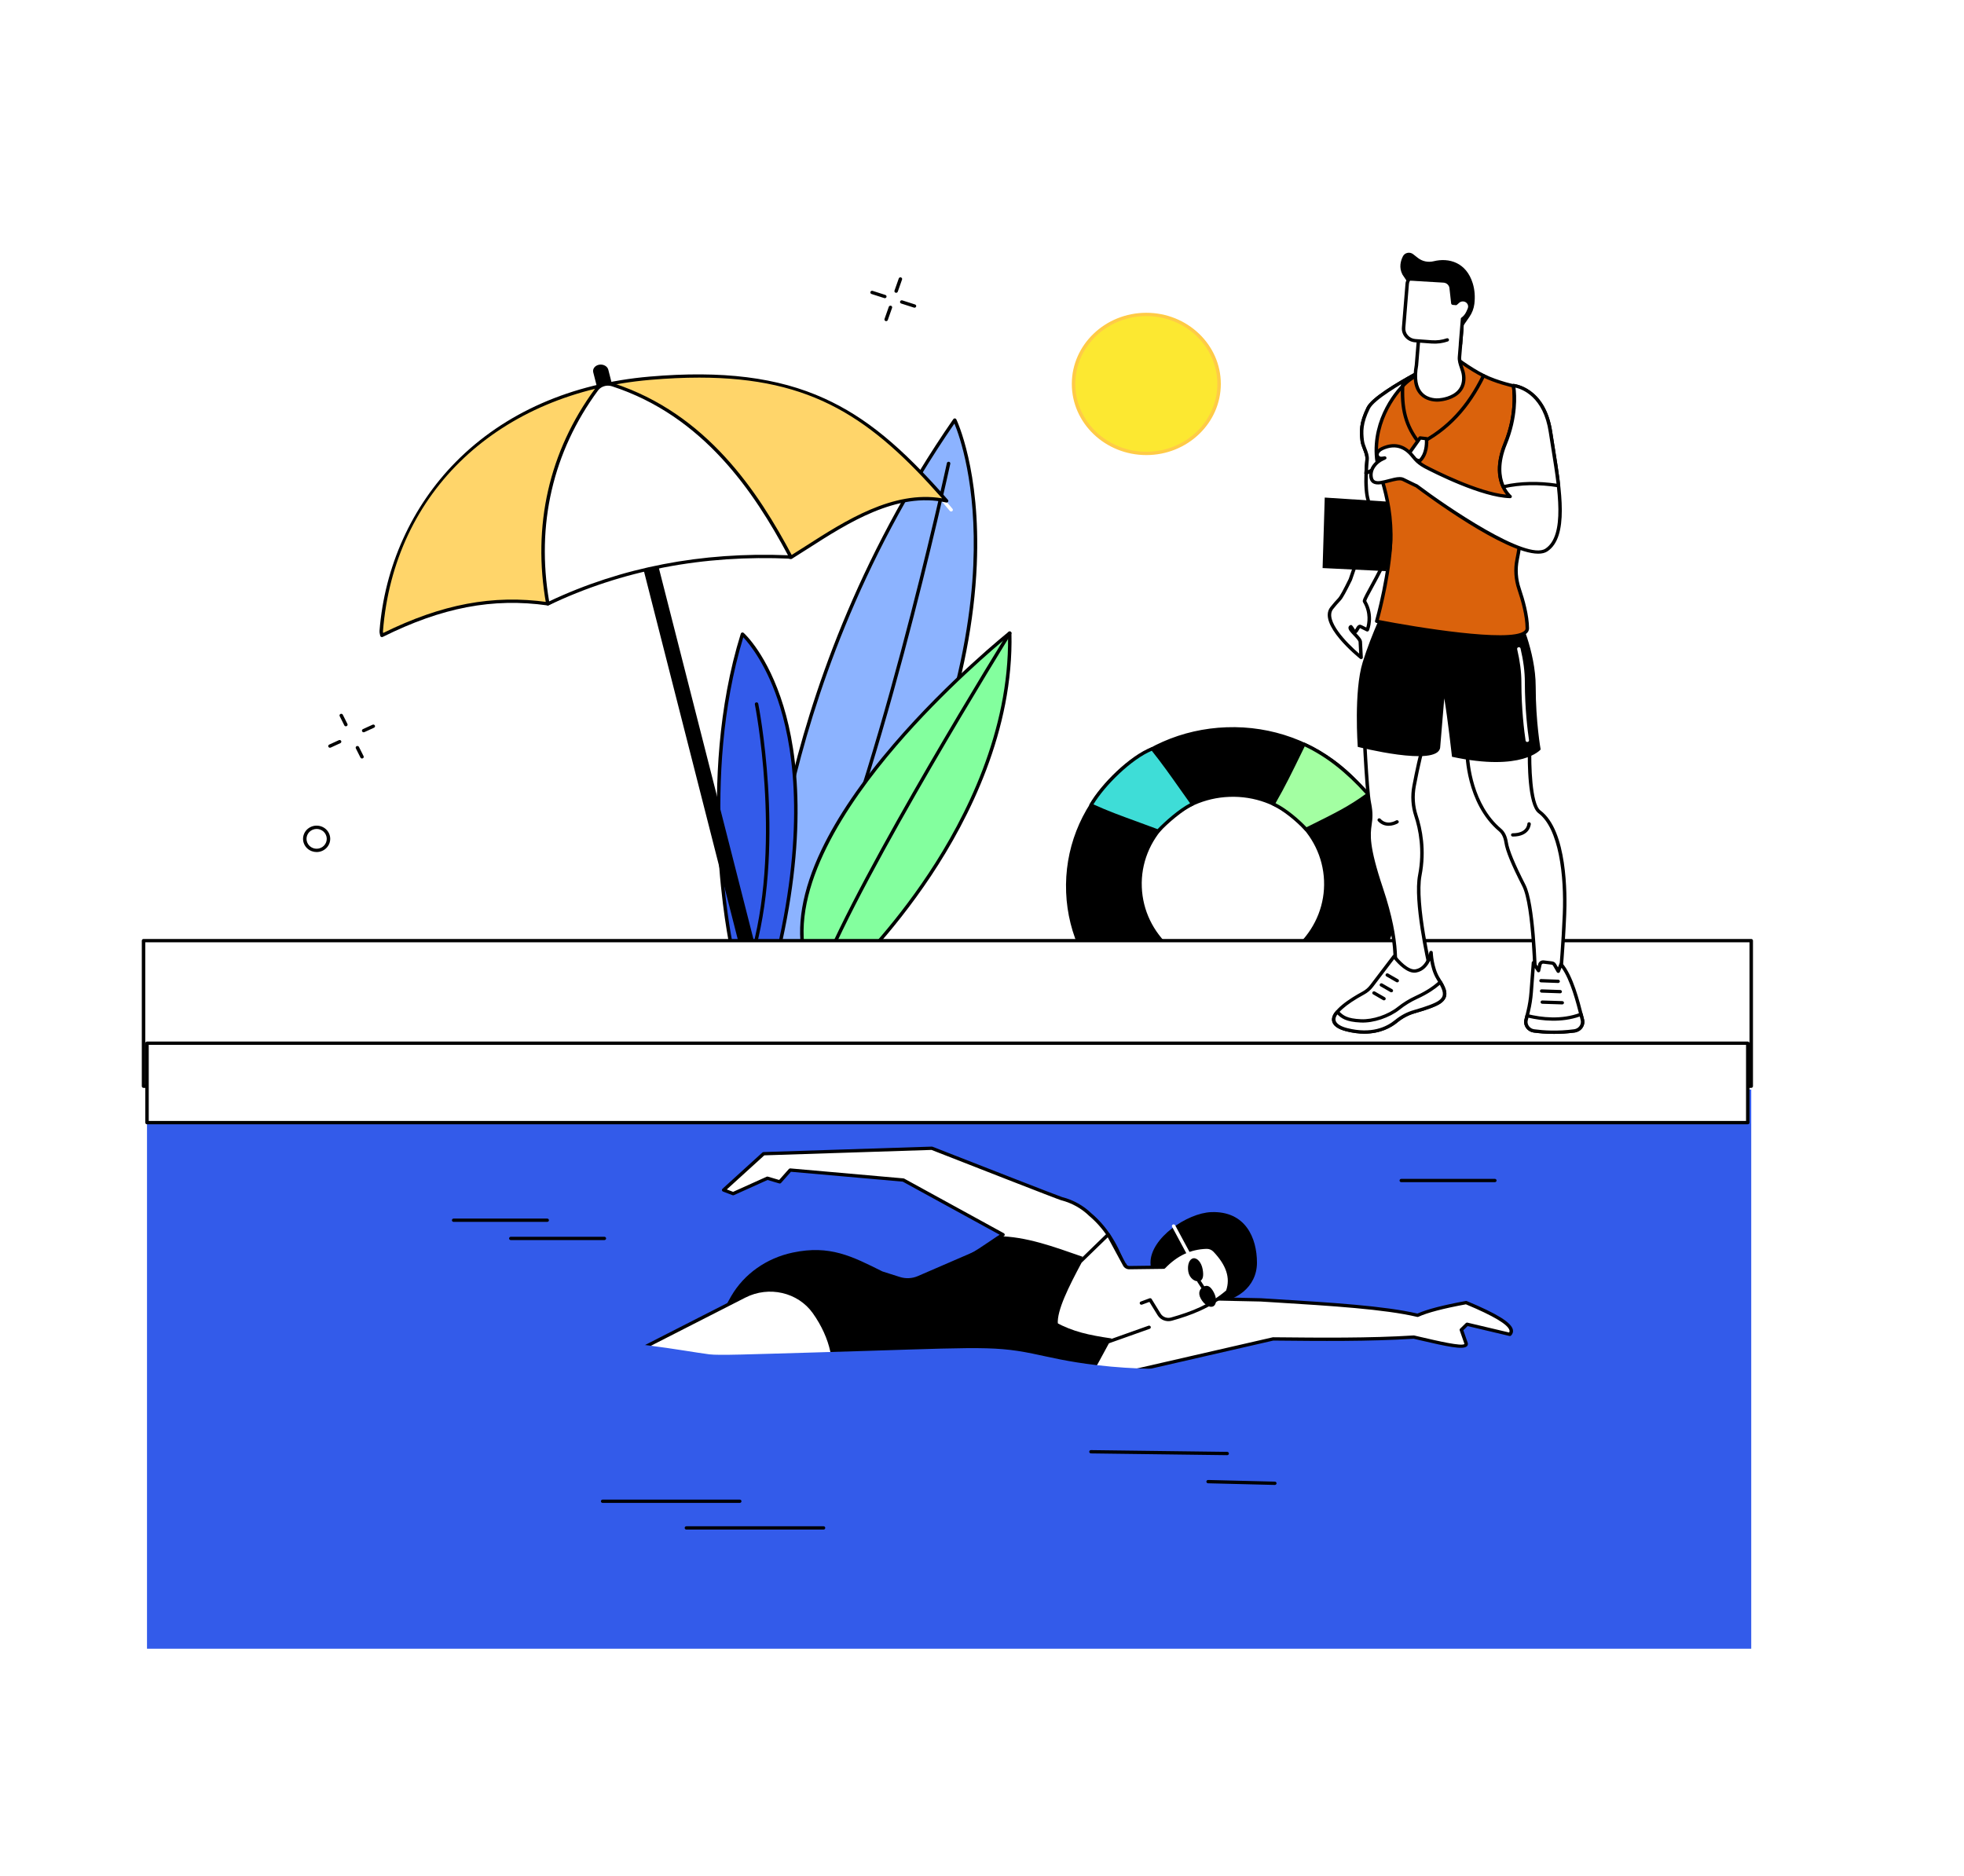 <svg width="600" height="573" viewBox="0 0 600 573" fill="none" xmlns="http://www.w3.org/2000/svg">
<path d="M600 573H0V2.563e-06H600V573Z" fill="white"/>
<path d="M375.585 242.934C391.251 242.37 404.427 254.043 405.018 269.004C405.609 283.965 393.388 296.551 377.722 297.115C362.057 297.679 348.878 286.006 348.287 271.045C347.696 256.084 359.917 243.498 375.585 242.934ZM378.494 318.892C406.313 317.889 428.013 295.543 426.965 268.976C425.917 242.41 402.516 221.686 374.697 222.687C346.879 223.688 325.177 246.036 326.227 272.602C327.275 299.169 350.676 319.892 378.494 318.892Z" fill="black"/>
<path d="M375.608 243.439C360.257 243.99 348.239 256.366 348.819 271.023C349.097 278.127 352.256 284.697 357.715 289.529C363.169 294.359 370.269 296.874 377.703 296.606C385.139 296.34 392.022 293.321 397.082 288.113C402.142 282.902 404.775 276.123 404.494 269.019C403.914 254.362 390.956 242.884 375.608 243.439V243.439ZM376.629 297.637C369.319 297.637 362.384 295.044 356.993 290.269C351.329 285.254 348.052 278.433 347.761 271.063C347.162 255.846 359.635 243 375.568 242.428C391.489 241.851 404.949 253.765 405.553 268.984C405.841 276.354 403.108 283.391 397.856 288.8C392.607 294.209 385.462 297.341 377.745 297.617C377.37 297.632 376.999 297.637 376.629 297.637V297.637ZM376.621 223.154C375.988 223.154 375.358 223.167 374.72 223.189C361.407 223.668 349.087 229.07 340.025 238.398C330.969 247.727 326.255 259.869 326.757 272.58C327.77 298.218 349.932 318.418 376.574 318.42C377.207 318.42 377.84 318.408 378.478 318.385C391.791 317.906 404.108 312.505 413.17 303.176C422.226 293.848 426.94 281.705 426.438 268.992C425.427 243.356 403.265 223.154 376.621 223.154V223.154ZM376.574 319.431C349.365 319.431 326.733 298.8 325.701 272.618C325.187 259.633 330 247.235 339.251 237.711C348.504 228.185 361.084 222.668 374.681 222.179C402.748 221.161 426.438 242.152 427.496 268.957C428.009 281.939 423.195 294.334 413.945 303.863C404.691 313.387 392.111 318.904 378.514 319.393C377.868 319.418 377.217 319.431 376.574 319.431Z" fill="black"/>
<path d="M352.774 313.213C357.392 307.338 361.913 301.354 365.996 295.147C363.826 294.306 361.789 293.215 359.919 291.911C353.237 296.149 347.427 300.027 340.34 304.338C344.321 308.682 347.42 310.467 352.774 313.213Z" fill="white"/>
<path d="M387.956 294.889C393.057 300.502 398.556 305.739 403.862 311.279C408.648 308.335 412.865 304.637 416.347 300.375C407.2 296.521 402.132 293.587 394.608 291.008C392.602 292.574 390.373 293.889 387.956 294.889Z" fill="white"/>
<path d="M399.015 253.355C407.69 249.047 412.16 246.941 417.986 242.641C410.814 234.574 404.205 230.036 398.33 227.35C395.335 233.45 392.404 239.665 388.942 245.587C392.389 247.174 396.507 250.637 399.015 253.355" fill="#A3FFA2"/>
<path d="M389.674 245.372C392.981 247.027 396.705 250.156 399.139 252.726L400.551 252.024C407.91 248.376 412.054 246.323 417.225 242.562C411.184 235.85 405.075 231.091 398.584 228.026C398.209 228.791 397.834 229.553 397.462 230.321C395.028 235.311 392.517 240.463 389.674 245.372ZM399.015 253.861C398.867 253.861 398.723 253.802 398.62 253.689C396.232 251.102 392.116 247.606 388.714 246.044C388.586 245.98 388.483 245.875 388.442 245.74C388.396 245.607 388.411 245.463 388.483 245.342C391.415 240.325 393.998 235.024 396.502 229.894C396.951 228.972 397.4 228.05 397.852 227.133C397.911 227.01 398.019 226.917 398.15 226.873C398.286 226.826 398.433 226.834 398.558 226.893C405.501 230.066 411.987 235.11 418.391 242.312C418.484 242.417 418.53 242.554 418.514 242.692C418.499 242.829 418.427 242.954 418.311 243.037C412.858 247.064 408.66 249.143 401.039 252.922L399.259 253.805C399.18 253.841 399.1 253.861 399.015 253.861" fill="black"/>
<path d="M353.782 253.907C356.252 251.267 360.965 247.151 364.354 245.592C360.298 239.979 356.449 234.185 352.04 228.739C345.238 231.361 336.649 240.132 333.305 245.954C339.865 249.021 346.261 251.035 353.782 253.907" fill="#3EDDD7"/>
<path d="M334.042 245.734C338.365 247.723 342.673 249.286 347.223 250.941C349.282 251.689 351.411 252.463 353.636 253.309C355.839 251.01 360.147 247.166 363.577 245.404C362.501 243.907 361.426 242.385 360.385 240.909C357.677 237.07 354.881 233.103 351.869 229.355C345.673 231.929 337.575 239.896 334.042 245.734V245.734ZM353.78 254.414C353.715 254.414 353.648 254.402 353.585 254.377C351.243 253.483 349.009 252.669 346.846 251.886C342.097 250.16 337.609 248.528 333.073 246.408C332.943 246.346 332.845 246.238 332.799 246.105C332.756 245.975 332.77 245.83 332.84 245.711C336.37 239.564 345.044 230.889 351.841 228.271C352.061 228.186 352.313 228.253 352.457 228.429C355.587 232.294 358.472 236.385 361.263 240.343C362.413 241.975 363.603 243.662 364.789 245.303C364.877 245.424 364.906 245.578 364.865 245.72C364.827 245.862 364.724 245.981 364.585 246.046C361.465 247.48 356.895 251.34 354.176 254.244C354.073 254.354 353.929 254.414 353.78 254.414" fill="black"/>
<path d="M234.398 293.333C234.398 293.333 234.133 211.33 291.679 128.327C291.679 128.327 321.471 188.843 251.881 300.37L234.398 293.333Z" fill="#8CB3FF"/>
<path d="M234.928 293.001L251.659 299.733C287.327 242.449 296.193 198.987 297.343 172.595C298.427 147.752 293.064 132.976 291.574 129.395C262.277 171.928 248.436 214.088 241.983 242.036C235.431 270.397 234.961 290.223 234.928 293.001ZM251.878 300.878C251.811 300.878 251.741 300.864 251.674 300.836L234.191 293.801C233.996 293.722 233.868 293.539 233.867 293.334C233.867 293.132 233.883 272.424 240.941 241.85C247.452 213.634 261.466 170.992 291.237 128.049C291.343 127.896 291.523 127.811 291.717 127.825C291.909 127.838 292.075 127.948 292.158 128.114C292.232 128.264 299.648 143.688 298.404 172.548C297.677 189.471 294.162 207.653 287.962 226.588C280.215 250.246 268.229 275.158 252.334 300.63C252.235 300.788 252.06 300.878 251.878 300.878" fill="black"/>
<path d="M245.167 289.636C245.09 289.636 245.011 289.62 244.936 289.585C244.673 289.463 244.562 289.164 244.69 288.912C266.717 245.338 289.055 142.499 289.277 141.466C289.338 141.193 289.618 141.018 289.904 141.071C290.19 141.129 290.373 141.397 290.315 141.67C290.09 142.703 267.727 245.666 245.645 289.352C245.553 289.53 245.364 289.636 245.167 289.636" fill="black"/>
<path d="M308.469 193.404C308.469 193.404 235.986 251.202 245.874 292.816L258.708 297.981C258.708 297.981 309.837 250.576 308.469 193.404Z" fill="#83FF9E"/>
<path d="M246.332 292.451L258.586 297.386C260.43 295.627 272.191 284.134 283.671 266.839C294.99 249.777 308.316 223.459 307.957 194.482C304.181 197.589 288.467 210.835 273.864 227.834C258.599 245.605 241.468 271.205 246.332 292.451ZM258.708 298.489C258.64 298.489 258.569 298.475 258.503 298.447L245.67 293.283C245.512 293.218 245.397 293.085 245.358 292.927C243.078 283.323 244.977 272.084 251.004 259.514C255.802 249.505 263.224 238.625 273.055 227.181C289.778 207.72 307.95 193.158 308.128 193.013C308.284 192.89 308.504 192.862 308.687 192.941C308.873 193.023 308.992 193.195 308.997 193.391C309.708 223.051 296.093 250.008 284.548 267.401C272.049 286.233 259.207 298.228 259.077 298.344C258.977 298.437 258.845 298.489 258.708 298.489Z" fill="black"/>
<path d="M251.004 297.693C250.941 297.693 250.877 297.681 250.814 297.66C250.543 297.56 250.403 297.268 250.506 297.007C262.79 266.103 307.559 193.873 308.011 193.148C308.16 192.907 308.485 192.828 308.736 192.97C308.988 193.113 309.068 193.423 308.919 193.663C308.473 194.389 263.748 266.544 251.497 297.366C251.417 297.569 251.217 297.693 251.004 297.693Z" fill="black"/>
<path d="M226.827 193.714C226.827 193.714 255.561 219.27 236.82 294.56L223.456 289.18C223.456 289.18 212.616 239.323 226.827 193.714Z" fill="#335BEA"/>
<path d="M223.918 288.82L236.447 293.862C245.909 255.471 242.726 230.419 238.371 216.142C234.448 203.282 228.903 196.636 227.075 194.698C213.968 237.754 223.116 284.898 223.918 288.82ZM236.818 295.065C236.748 295.065 236.678 295.053 236.613 295.025L223.249 289.647C223.088 289.582 222.971 289.447 222.936 289.286C222.827 288.785 212.232 238.782 226.318 193.572C226.37 193.404 226.509 193.274 226.686 193.23C226.862 193.183 227.052 193.227 227.186 193.346C227.484 193.612 234.531 200.01 239.358 215.762C243.792 230.237 247.041 255.68 237.333 294.678C237.297 294.822 237.196 294.944 237.057 295.014C236.982 295.046 236.9 295.065 236.818 295.065Z" fill="black"/>
<path d="M230.39 290.144C230.347 290.144 230.303 290.139 230.26 290.13C229.977 290.061 229.804 289.786 229.876 289.516C238.674 256.039 230.689 215.573 230.607 215.17C230.552 214.895 230.74 214.629 231.027 214.579C231.314 214.521 231.591 214.703 231.647 214.978C231.729 215.386 239.757 256.071 230.902 289.761C230.842 289.993 230.626 290.144 230.39 290.144" fill="black"/>
<path d="M117.155 198.167C117.148 198.167 117.141 198.167 117.134 198.165C116.842 198.156 116.615 197.921 116.626 197.642L116.886 191.257C116.897 190.978 117.135 190.755 117.436 190.771C117.727 190.781 117.955 191.015 117.944 191.294L117.683 197.682C117.672 197.954 117.438 198.167 117.155 198.167Z" fill="white"/>
<path d="M167.895 188.422C167.631 188.422 167.403 188.232 167.37 187.977L166.56 181.634C166.525 181.357 166.731 181.105 167.021 181.071C167.308 181.03 167.576 181.234 167.611 181.511L168.421 187.855C168.456 188.131 168.25 188.384 167.96 188.417C167.938 188.42 167.916 188.422 167.895 188.422Z" fill="white"/>
<path d="M242.257 174.272C242.028 174.272 241.817 174.13 241.75 173.909L239.858 167.78C239.775 167.513 239.935 167.232 240.217 167.152C240.495 167.073 240.79 167.227 240.874 167.496L242.765 173.625C242.847 173.891 242.688 174.173 242.408 174.252C242.357 174.267 242.307 174.272 242.257 174.272" fill="white"/>
<path d="M290.578 156.268C290.423 156.268 290.268 156.203 290.165 156.079L285.974 151.096C285.792 150.881 285.828 150.562 286.056 150.388C286.284 150.212 286.615 150.246 286.8 150.463L290.991 155.446C291.173 155.664 291.135 155.983 290.907 156.157C290.812 156.232 290.695 156.268 290.578 156.268" fill="white"/>
<path d="M246.704 361.161C245.434 361.379 244.183 360.696 243.912 359.633L181.236 113.742C180.965 112.68 181.775 111.64 183.046 111.419C184.316 111.201 185.566 111.884 185.837 112.946L248.516 358.84C248.784 359.901 247.976 360.942 246.704 361.161" fill="black"/>
<path d="M116.675 194.134C131.856 186.577 148.113 181.743 167.359 184.46C188.468 173.266 219.073 165.21 241.635 170.288C254.775 162.142 271.846 149.15 289.191 153.028C264.397 124.659 243.999 111.642 198.54 115.551C147.996 119.898 119.475 154.443 116.469 192.804C116.434 193.251 116.602 193.693 116.675 194.134" fill="#FFD56A"/>
<path d="M213.63 115.363C208.938 115.363 203.941 115.595 198.588 116.054C152.367 120.029 120.341 150.169 116.997 192.843C116.984 193.009 117.011 193.187 117.052 193.376C135.049 184.528 150.567 181.611 167.259 183.936C187.638 173.167 218.419 164.642 241.537 169.745C243.051 168.806 244.602 167.81 246.239 166.76C258.133 159.135 272.838 149.703 287.809 152.242C266.346 127.912 248.348 115.363 213.63 115.363V115.363ZM116.675 194.637C116.593 194.637 116.512 194.62 116.437 194.583C116.285 194.51 116.179 194.372 116.152 194.211C116.131 194.081 116.1 193.951 116.07 193.821C115.995 193.506 115.912 193.147 115.941 192.766C117.483 173.1 125.776 154.739 139.293 141.076C154.102 126.104 174.573 117.104 198.493 115.047C220.672 113.14 237.624 115.262 251.843 121.728C264.435 127.455 275.372 136.429 289.597 152.705C289.744 152.871 289.76 153.108 289.64 153.295C289.523 153.478 289.295 153.571 289.072 153.52C274.033 150.157 258.949 159.829 246.829 167.601C245.12 168.696 243.505 169.731 241.924 170.71C241.801 170.786 241.655 170.812 241.513 170.781C218.589 165.621 187.88 174.155 167.616 184.901C167.515 184.957 167.397 184.977 167.282 184.96C150.567 182.596 135.034 185.567 116.92 194.58C116.843 194.62 116.759 194.637 116.675 194.637" fill="black"/>
<path d="M167.361 184.474C163.067 160.457 168.398 137.841 182.24 119.026C183.331 117.543 185.332 116.947 187.128 117.532C213.438 126.102 229.355 147.08 241.611 170.182C211.81 168.805 186.999 175.078 167.361 184.474" fill="white"/>
<path d="M185.736 117.817C184.537 117.817 183.378 118.358 182.674 119.316C168.898 138.039 163.75 160.295 167.766 183.717C189.842 173.285 214.379 168.551 240.728 169.635C230.351 150.23 214.853 127.095 186.958 118.01C186.557 117.879 186.144 117.817 185.736 117.817ZM167.361 184.977C167.279 184.977 167.198 184.961 167.123 184.924C166.973 184.851 166.868 184.717 166.84 184.557C162.56 160.623 167.736 137.86 181.807 118.733C183.02 117.086 185.277 116.394 187.3 117.052C215.927 126.375 231.615 150.219 242.084 169.951C242.17 170.111 242.158 170.304 242.055 170.456C241.954 170.607 241.774 170.694 241.587 170.685C214.822 169.45 189.929 174.24 167.599 184.924C167.524 184.961 167.443 184.977 167.361 184.977Z" fill="black"/>
<path d="M95.273 253.036H95.278H95.273ZM96.73 253.243C96.308 253.243 95.887 253.327 95.49 253.497C93.924 254.168 93.213 255.959 93.903 257.487C94.24 258.232 94.855 258.803 95.634 259.092C96.396 259.376 97.227 259.355 97.973 259.034C99.538 258.363 100.25 256.573 99.56 255.046C99.223 254.299 98.608 253.728 97.828 253.44C97.472 253.307 97.101 253.243 96.73 253.243ZM96.733 260.302C96.233 260.302 95.732 260.212 95.251 260.034C94.205 259.646 93.382 258.883 92.931 257.888C92.013 255.855 92.966 253.472 95.056 252.576C96.063 252.142 97.184 252.117 98.212 252.498C99.258 252.887 100.082 253.648 100.532 254.645C101.45 256.676 100.497 259.06 98.407 259.956C97.871 260.187 97.303 260.302 96.733 260.302" fill="black"/>
<path d="M273.768 89.451C273.713 89.451 273.655 89.442 273.6 89.424C273.322 89.334 273.173 89.05 273.267 88.783L274.574 85.068C274.668 84.801 274.968 84.661 275.244 84.748C275.52 84.837 275.671 85.125 275.578 85.389L274.27 89.107C274.195 89.316 273.989 89.451 273.768 89.451Z" fill="black"/>
<path d="M270.722 98.109C270.664 98.109 270.609 98.103 270.552 98.085C270.276 97.994 270.127 97.708 270.22 97.444L271.526 93.727C271.619 93.462 271.919 93.321 272.198 93.409C272.474 93.497 272.623 93.783 272.529 94.048L271.223 97.764C271.149 97.976 270.943 98.109 270.722 98.109" fill="black"/>
<path d="M270.311 91.093C270.254 91.093 270.199 91.085 270.141 91.067L266.251 89.816C265.972 89.727 265.824 89.442 265.917 89.177C266.011 88.913 266.311 88.77 266.587 88.859L270.48 90.107C270.756 90.196 270.907 90.484 270.813 90.749C270.739 90.96 270.532 91.093 270.311 91.093" fill="black"/>
<path d="M279.376 94.001C279.321 94.001 279.264 93.993 279.208 93.975L275.315 92.726C275.04 92.637 274.891 92.351 274.984 92.085C275.075 91.822 275.378 91.681 275.654 91.766L279.544 93.015C279.823 93.107 279.972 93.393 279.878 93.656C279.803 93.869 279.597 94.001 279.376 94.001" fill="black"/>
<path d="M105.663 221.886C105.466 221.886 105.276 221.78 105.185 221.599L103.776 218.787C103.65 218.537 103.761 218.235 104.025 218.113C104.288 217.994 104.604 218.099 104.73 218.352L106.14 221.162C106.266 221.414 106.155 221.716 105.891 221.835C105.817 221.87 105.74 221.886 105.663 221.886" fill="black"/>
<path d="M110.596 231.723C110.399 231.723 110.209 231.617 110.118 231.434L108.709 228.624C108.583 228.372 108.694 228.072 108.957 227.95C109.221 227.831 109.537 227.937 109.664 228.189L111.073 230.999C111.199 231.251 111.088 231.553 110.824 231.672C110.75 231.707 110.673 231.723 110.596 231.723Z" fill="black"/>
<path d="M100.807 228.434C100.61 228.434 100.42 228.331 100.33 228.147C100.203 227.898 100.314 227.595 100.577 227.474L103.519 226.126C103.782 226.004 104.099 226.11 104.225 226.362C104.352 226.612 104.241 226.914 103.977 227.036L101.036 228.386C100.962 228.42 100.884 228.434 100.807 228.434Z" fill="black"/>
<path d="M111.101 223.712C110.904 223.712 110.715 223.607 110.624 223.426C110.497 223.174 110.608 222.871 110.872 222.75L113.813 221.402C114.076 221.281 114.392 221.386 114.519 221.638C114.646 221.89 114.535 222.191 114.271 222.312L111.33 223.662C111.256 223.696 111.178 223.712 111.101 223.712Z" fill="black"/>
<path d="M372.431 117.29C372.431 129.015 362.477 138.521 350.2 138.521C337.92 138.521 327.968 129.015 327.968 117.29C327.968 105.563 337.92 96.059 350.2 96.059C362.477 96.059 372.431 105.563 372.431 117.29Z" fill="#FCE831"/>
<path d="M350.199 96.565C338.231 96.565 328.499 105.862 328.499 117.292C328.499 128.718 338.231 138.015 350.199 138.015C362.164 138.015 371.899 128.718 371.899 117.292C371.899 105.862 362.164 96.565 350.199 96.565ZM350.199 139.026C337.648 139.026 327.438 129.278 327.438 117.292C327.438 105.306 337.648 95.555 350.199 95.555C362.747 95.555 372.96 105.306 372.96 117.292C372.96 129.278 362.747 139.026 350.199 139.026Z" fill="#FFCB47"/>
<path d="M535 503.69H44.91V332.852H535V503.69Z" fill="#335BEA"/>
<path d="M535 331.839H43.851V287.36H535V331.839Z" fill="white"/>
<path d="M44.38 331.335H534.473V287.867H44.38V331.335ZM535 332.346H43.851C43.559 332.346 43.322 332.119 43.322 331.839V287.36C43.322 287.083 43.559 286.856 43.851 286.856H535C535.294 286.856 535.531 287.083 535.531 287.36V331.839C535.531 332.119 535.294 332.346 535 332.346" fill="black"/>
<path d="M533.943 342.96H44.91V318.699H533.943V342.96" fill="white"/>
<path d="M45.439 342.454H533.416V319.203H45.439V342.454ZM533.943 343.464H44.91C44.617 343.464 44.381 343.24 44.381 342.96V318.699C44.381 318.42 44.617 318.193 44.91 318.193H533.943C534.237 318.193 534.473 318.42 534.473 318.699V342.96C534.473 343.24 534.237 343.464 533.943 343.464" fill="black"/>
<path d="M432.31 293.316C432.308 293.316 432.308 293.316 432.305 293.316C412.214 293.037 386.963 292.888 359.29 292.872C358.995 292.872 358.759 292.647 358.759 292.368C358.759 292.089 358.995 291.863 359.29 291.863C386.971 291.876 412.224 292.028 432.321 292.304C432.61 292.309 432.844 292.538 432.841 292.819C432.836 293.096 432.602 293.316 432.31 293.316Z" fill="white"/>
<path d="M243.382 293.584C243.094 293.584 242.856 293.364 242.854 293.087C242.849 292.807 243.082 292.578 243.375 292.573C251.703 292.463 260.427 292.362 269.302 292.278C269.595 292.296 269.833 292.5 269.837 292.777C269.84 293.057 269.605 293.286 269.312 293.288C260.439 293.373 251.717 293.474 243.389 293.584C243.387 293.584 243.384 293.584 243.382 293.584" fill="white"/>
<path d="M384.001 385.741C384.001 393.247 377.439 397.946 370.061 397.946C362.684 397.946 351.473 393.247 351.473 385.741C351.473 378.235 362.689 370.563 370.061 370.302C380.516 369.933 384.001 378.235 384.001 385.741Z" fill="black"/>
<path d="M351.077 396.779C350.864 396.779 350.662 396.653 350.583 396.452C349.292 393.17 353.017 390.357 353.177 390.238C353.408 390.066 353.739 390.107 353.919 390.327C354.099 390.547 354.056 390.864 353.825 391.036C353.794 391.061 350.557 393.511 351.572 396.096C351.675 396.358 351.538 396.649 351.265 396.747C351.202 396.768 351.14 396.779 351.077 396.779" fill="black"/>
<path d="M339.581 408.899C340.368 408.028 348.416 397.261 348.416 397.261L339.581 408.899Z" fill="black"/>
<path d="M339.581 409.404C339.459 409.404 339.336 409.365 339.236 409.282C339.015 409.099 338.991 408.78 339.18 408.569C339.79 407.896 345.207 400.685 347.986 396.967C348.156 396.74 348.485 396.688 348.725 396.85C348.963 397.011 349.018 397.327 348.848 397.554C348.519 397.994 340.774 408.352 339.982 409.23C339.879 409.344 339.73 409.404 339.581 409.404" fill="black"/>
<path d="M343.688 386.445L330.742 383.942L343.688 386.445" fill="black"/>
<path d="M343.688 386.949C343.652 386.949 343.618 386.947 343.582 386.94L330.636 384.437C330.351 384.382 330.164 384.114 330.224 383.841C330.281 383.566 330.562 383.389 330.848 383.447L343.791 385.95C344.079 386.005 344.264 386.27 344.206 386.545C344.156 386.784 343.935 386.949 343.688 386.949" fill="black"/>
<path d="M447.893 397.946C440.76 399.252 435.847 400.547 433.084 401.829C422.144 399.241 403.496 398.258 385.161 397.114L349.476 396.355C348.114 393.011 345.336 392.881 343.778 389.624C343.065 389.638 343.693 386.541 343.269 386.55L343.19 386.385C340.932 380.144 337.674 374.951 333.131 371.111C330.731 368.776 327.721 367.061 324.357 366.207C323.752 366.106 284.677 350.795 284.677 350.795L233.272 352.459L221.075 363.552L223.979 364.662L234.434 359.947L238.21 361.056L241.404 357.451L275.964 360.502L306.421 377.196C304.055 378.556 299.688 381.863 296.1 383.8C296.467 386.977 299.614 388.478 300.942 391.01C305.71 402.246 303.106 412.017 306.364 423.554C307.91 425.588 317.031 426.319 319.72 426.511C322.814 426.083 328.52 424.206 332.258 422.207C332.252 422.484 335.638 421.604 337.333 420.889L388.94 409.039C403.536 409.186 418.141 409.34 431.921 408.485C439.725 410.288 448.391 412.491 447.893 410.426L446.44 406.266L448.18 404.561L461.253 407.653C463.416 405.42 457.56 401.971 447.893 397.946" fill="white"/>
<path d="M343.281 387.054C343.281 387.054 343.281 387.054 343.278 387.054C343.281 387.054 343.281 387.054 343.281 387.054ZM332.792 422.216V422.218V422.216ZM306.847 423.323C307.885 424.494 312.665 425.493 319.702 426.004C322.598 425.587 328.2 423.797 332 421.764C332.153 421.684 332.338 421.679 332.491 421.75C333.101 421.707 335.605 421.065 337.117 420.425C337.145 420.414 337.177 420.405 337.208 420.396L388.816 408.546C388.858 408.537 388.901 408.528 388.946 408.532L389.221 408.537C403.477 408.679 418.215 408.828 431.886 407.98C431.94 407.975 431.994 407.98 432.048 407.994L434.061 408.461C439.076 409.63 446.644 411.397 447.39 410.581C447.387 410.579 447.387 410.563 447.378 410.538L445.94 406.426C445.878 406.245 445.926 406.048 446.065 405.913L447.804 404.207C447.934 404.079 448.124 404.026 448.311 404.069L461.044 407.081C461.169 406.88 461.203 406.671 461.152 406.44C460.766 404.682 456.284 402 447.835 398.47C440.903 399.747 436.019 401.031 433.316 402.282C433.202 402.335 433.077 402.346 432.958 402.319C422.946 399.951 406.733 398.952 389.567 397.89L385.131 397.618L349.467 396.861C349.251 396.857 349.064 396.728 348.985 396.538C348.332 394.936 347.331 394.127 346.267 393.267C345.243 392.44 344.188 391.587 343.394 390.029C343.34 389.997 343.292 389.96 343.247 389.916C342.875 389.559 342.866 388.869 342.895 387.776C342.901 387.496 342.912 387.095 342.889 386.9C342.852 386.859 342.815 386.813 342.793 386.76L342.713 386.598C342.705 386.582 342.699 386.566 342.691 386.549C340.345 380.065 337.103 375.14 332.78 371.489C330.389 369.162 327.442 367.512 324.223 366.694C323.656 366.6 293.885 354.947 284.582 351.303L233.493 352.958L222.038 363.375L223.962 364.111L234.209 359.49C234.329 359.435 234.465 359.428 234.591 359.465L238.032 360.476L241.002 357.125C241.112 356.999 241.28 356.93 241.453 356.948L276.013 359.999C276.09 360.006 276.162 360.026 276.229 360.063L306.686 376.758C306.85 376.848 306.949 377.012 306.952 377.191C306.955 377.37 306.856 377.537 306.694 377.629C305.736 378.181 304.394 379.091 302.97 380.054C300.973 381.408 298.724 382.933 296.676 384.067C296.974 385.667 298.066 386.809 299.22 388.012C300.029 388.858 300.865 389.733 301.416 390.785C304.13 397.175 304.505 403.189 304.868 409.004C305.151 413.584 305.446 418.319 306.847 423.323V423.323ZM319.722 427.017C319.71 427.017 319.696 427.017 319.682 427.015C314.211 426.621 307.383 425.752 305.934 423.85C305.897 423.799 305.869 423.744 305.852 423.685C304.4 418.544 304.102 413.726 303.81 409.066C303.435 403.066 303.084 397.402 300.454 391.2C299.986 390.311 299.235 389.525 298.44 388.695C297.15 387.347 295.82 385.956 295.576 383.854C295.553 383.655 295.658 383.46 295.842 383.359C297.924 382.236 300.281 380.638 302.357 379.231C303.506 378.454 304.533 377.757 305.398 377.216L275.802 360.996L241.631 357.98L238.615 361.383C238.478 361.537 238.257 361.599 238.055 361.539L234.476 360.487L224.206 365.119C224.073 365.179 223.92 365.183 223.784 365.131L220.88 364.021C220.712 363.957 220.59 363.817 220.556 363.648C220.522 363.478 220.581 363.306 220.711 363.187L232.909 352.092C233.003 352.007 233.126 351.956 233.256 351.954L284.661 350.29C284.735 350.285 284.809 350.299 284.88 350.327C298.177 355.536 323.571 365.458 324.487 365.715C327.896 366.582 331.013 368.326 333.509 370.755C337.877 374.443 341.309 379.646 343.683 386.194C343.692 386.201 343.698 386.21 343.706 386.217C343.975 386.474 343.978 386.889 343.953 387.801C343.941 388.193 343.924 388.89 343.995 389.163C344.112 389.213 344.208 389.3 344.259 389.414C344.968 390.891 345.93 391.67 346.951 392.495C348.003 393.345 349.087 394.221 349.835 395.857L385.177 396.607L389.635 396.882C406.744 397.939 422.912 398.936 433.026 401.294C435.865 400.02 440.835 398.725 447.798 397.448C447.9 397.43 448.011 397.441 448.107 397.48C457.362 401.337 461.705 404.035 462.187 406.231C462.329 406.873 462.139 407.482 461.642 407.996C461.512 408.131 461.316 408.186 461.129 408.143L448.351 405.119L447.046 406.398L448.399 410.265C448.501 410.693 448.405 411.042 448.136 411.296C446.93 412.431 441.907 411.331 433.809 409.442L431.875 408.993C418.186 409.839 403.457 409.69 389.21 409.548L389 409.545L337.503 421.37C336.808 421.652 333.563 422.782 332.346 422.738C328.421 424.801 322.725 426.605 319.798 427.013C319.773 427.015 319.75 427.017 319.722 427.017" fill="black"/>
<path d="M338.549 377.144L329.984 385.464C325.872 393.146 322.16 400.531 322.664 404.744C326.856 407.194 331.656 409.255 338.696 409.871L351.183 405.434L348.706 398.093L351.368 397.105L354.111 401.558C354.876 402.803 356.432 403.396 357.881 402.986C363.742 401.322 369.55 399.22 375.034 394.542C376.522 390.43 375.106 386.264 371.081 382.044C370.44 381.372 369.519 380.992 368.566 381.024C362.811 381.214 358.834 383.726 355.539 387.128L345.005 387.263C344.381 387.272 343.81 386.926 343.548 386.383L338.549 377.144Z" fill="white"/>
<path d="M338.696 410.375C338.679 410.375 338.662 410.375 338.648 410.375C331.013 409.706 326.144 407.371 322.385 405.175C322.248 405.095 322.155 404.955 322.136 404.801C321.615 400.433 325.328 393.053 329.511 385.234C329.537 385.189 329.568 385.145 329.607 385.111L338.172 376.788C338.292 376.674 338.463 376.619 338.628 376.644C338.796 376.669 338.943 376.768 339.02 376.912L344.019 386.151C344.204 386.534 344.597 386.743 344.998 386.759L355.306 386.626C359.235 382.628 363.449 380.687 368.549 380.52C369.663 380.481 370.721 380.914 371.473 381.705C375.689 386.124 377.057 390.499 375.536 394.707C375.507 394.79 375.454 394.863 375.387 394.921C369.783 399.697 363.735 401.854 358.03 403.47C356.348 403.946 354.548 403.268 353.655 401.815L351.14 397.733L348.898 398.562C348.627 398.666 348.32 398.535 348.214 398.276C348.108 398.015 348.243 397.721 348.516 397.623L351.176 396.635C351.418 396.543 351.692 396.635 351.824 396.85L354.567 401.301C355.212 402.353 356.516 402.849 357.73 402.502C364.141 400.683 369.466 398.581 374.578 394.254C375.913 390.408 374.641 386.525 370.69 382.386C370.148 381.815 369.387 381.508 368.585 381.528C363.718 381.691 359.696 383.577 355.928 387.471C355.829 387.572 355.693 387.632 355.546 387.634L345.012 387.769C344.196 387.795 343.414 387.318 343.068 386.594L338.415 377.996L330.418 385.764C326.564 392.968 322.851 400.323 323.165 404.444C326.768 406.529 331.426 408.707 338.624 409.358L350.856 405.01C351.13 404.911 351.435 405.047 351.538 405.308C351.639 405.569 351.5 405.86 351.226 405.959L338.88 410.346C338.82 410.366 338.758 410.375 338.696 410.375Z" fill="black"/>
<path d="M363.867 384.953C363.675 384.953 363.488 384.852 363.394 384.678L358.071 374.785C357.936 374.538 358.04 374.233 358.299 374.105C358.558 373.979 358.877 374.075 359.012 374.325L364.337 384.217C364.469 384.464 364.368 384.769 364.107 384.898C364.03 384.934 363.948 384.953 363.867 384.953Z" fill="white"/>
<path d="M367.448 393.735C367.27 393.735 367.097 393.651 366.997 393.495L365.835 391.693C365.681 391.455 365.758 391.143 366.008 390.996C366.257 390.85 366.584 390.923 366.737 391.161L367.899 392.965C368.05 393.201 367.973 393.513 367.724 393.66C367.637 393.71 367.541 393.735 367.448 393.735" fill="black"/>
<path d="M367.417 387.792C367.781 389.855 367.498 391.233 366.286 391.427C365.074 391.622 363.389 390.563 363.025 388.498C362.66 386.433 363.349 384.602 364.561 384.407C365.773 384.212 367.052 385.727 367.417 387.792" fill="black"/>
<path d="M370.781 394.751C371.787 396.612 371.715 398.556 370.623 399.094C369.528 399.633 367.829 398.56 366.824 396.701C365.818 394.84 366.644 393.584 367.738 393.046C368.83 392.507 369.776 392.89 370.781 394.751Z" fill="black"/>
<path d="M322.373 403.912C324.183 396.986 326.581 391.024 330.742 383.942C321.658 380.774 313.416 377.753 304.851 377.653L300.08 381.329L280.397 389.846C278.667 390.595 276.706 390.692 274.906 390.119L269.576 388.423C260.295 383.807 253.527 380.256 242.165 382.667C234.194 384.357 227.353 389.145 223.388 395.961C221.097 399.901 219.21 404.389 216.332 409.502C216.332 409.502 227.038 417.6 227.949 426.511C242.057 431.831 268.851 425.778 277.32 424.292L312.344 424.785C312.353 425.042 312.37 425.301 312.377 425.558L323.936 425.808C327.581 425.335 330.565 423.731 332.95 421.104L339.581 408.899C332.54 407.857 327.898 406.871 322.373 403.912" fill="black"/>
<path d="M205.683 438.531L171.582 424.471L227.459 395.975C234.821 392.221 244.025 394.283 248.724 400.868C256.685 412.019 258.519 428.068 242.662 429.842L205.683 438.531Z" fill="white"/>
<path d="M172.8 424.423L205.729 437.999L242.537 429.349C242.559 429.344 242.58 429.342 242.602 429.339C247.767 428.762 251.259 426.635 252.987 423.02C255.603 417.542 253.714 408.755 248.288 401.155C243.744 394.79 234.897 392.754 227.708 396.419L172.8 424.423ZM205.683 439.037C205.611 439.037 205.54 439.023 205.473 438.993L171.372 424.936C171.185 424.859 171.061 424.687 171.053 424.492C171.045 424.299 171.153 424.116 171.332 424.027L227.209 395.528C234.876 391.618 244.313 393.793 249.164 400.584C253.846 407.146 257.141 416.756 253.949 423.44C252.089 427.336 248.22 429.72 242.758 430.339L205.809 439.021C205.767 439.03 205.725 439.037 205.683 439.037" fill="black"/>
<path d="M153.988 412.645C165.842 408.679 167.399 410.391 173.155 409.871C187.705 408.553 209.374 412.83 216.719 413.754C219.642 414.121 229.172 413.736 248.084 413.199C296.928 411.813 302.631 410.909 315.444 413.527C320.434 414.545 325.93 415.979 335.146 417.061C346.894 418.436 356.629 418.292 362.974 417.962C365.144 422.475 367.311 426.99 369.481 431.505C300.31 457.866 246.31 457.054 213.815 453.137C173.065 448.226 128.66 433.912 129.592 425.402C130.116 420.628 139.672 417.433 153.988 412.645Z" fill="#335BEA"/>
<path d="M374.9 444.554C374.897 444.554 374.895 444.554 374.893 444.554L333.286 444.02C332.993 444.015 332.76 443.786 332.763 443.506C332.768 443.227 333 442.988 333.3 443.009L374.907 443.543C375.2 443.547 375.433 443.777 375.43 444.056C375.425 444.331 375.19 444.554 374.9 444.554Z" fill="black"/>
<path d="M389.456 453.651C389.451 453.651 389.446 453.651 389.441 453.651L369.065 453.147C368.773 453.14 368.542 452.908 368.549 452.629C368.557 452.349 368.794 452.131 369.092 452.136L389.468 452.64C389.761 452.649 389.991 452.881 389.984 453.16C389.977 453.433 389.741 453.651 389.456 453.651" fill="black"/>
<path d="M456.673 361.156H428.093C427.799 361.156 427.563 360.929 427.563 360.65C427.563 360.37 427.799 360.145 428.093 360.145H456.673C456.964 360.145 457.2 360.37 457.2 360.65C457.2 360.929 456.964 361.156 456.673 361.156Z" fill="black"/>
<path d="M184.633 378.847H156.053C155.761 378.847 155.524 378.62 155.524 378.342C155.524 378.063 155.761 377.836 156.053 377.836H184.633C184.925 377.836 185.162 378.063 185.162 378.342C185.162 378.62 184.925 378.847 184.633 378.847Z" fill="black"/>
<path d="M167.167 373.286H138.588C138.295 373.286 138.058 373.062 138.058 372.782C138.058 372.503 138.295 372.276 138.588 372.276H167.167C167.46 372.276 167.697 372.503 167.697 372.782C167.697 373.062 167.46 373.286 167.167 373.286Z" fill="black"/>
<path d="M251.583 467.286H209.699C209.407 467.286 209.17 467.059 209.17 466.779C209.17 466.502 209.407 466.275 209.699 466.275H251.583C251.876 466.275 252.111 466.502 252.111 466.779C252.111 467.059 251.876 467.286 251.583 467.286Z" fill="black"/>
<path d="M225.987 459.138H184.104C183.811 459.138 183.574 458.913 183.574 458.634C183.574 458.354 183.811 458.127 184.104 458.127H225.987C226.28 458.127 226.516 458.354 226.516 458.634C226.516 458.913 226.28 459.138 225.987 459.138Z" fill="black"/>
<path d="M448.211 229.949C448.211 229.949 448.211 245.091 458.273 253.568C459.394 254.513 459.902 255.954 460.119 257.369C460.524 260.01 462.432 264.428 465.558 270.567C468.684 276.695 469.06 300.043 469.06 300.043L476.636 298.732C476.636 298.732 477.517 289.836 477.954 279.341C478.45 267.422 476.783 252.817 470.284 248.01C466.809 245.439 467.299 228.684 467.299 228.684L448.211 229.949" fill="white"/>
<path d="M448.754 230.417C448.862 233.024 449.847 245.793 458.622 253.189C459.686 254.084 460.364 255.464 460.647 257.294C461.014 259.701 462.727 263.851 466.038 270.346C468.935 276.025 469.499 295.674 469.581 299.44L476.147 298.303C476.318 296.492 477.046 288.468 477.425 279.319C477.922 267.411 476.221 253.04 469.963 248.411C466.625 245.941 466.693 232.496 466.757 229.228L448.754 230.417ZM469.064 300.549C468.94 300.549 468.823 300.508 468.726 300.434C468.605 300.34 468.538 300.201 468.535 300.052C468.529 299.818 468.121 276.743 465.086 270.786C461.681 264.103 459.988 259.987 459.598 257.442C459.354 255.854 458.793 254.679 457.923 253.949C447.799 245.417 447.681 230.103 447.681 229.949C447.681 229.682 447.896 229.463 448.175 229.444L467.266 228.178C467.416 228.175 467.56 228.22 467.668 228.319C467.777 228.417 467.833 228.554 467.833 228.697C467.698 233.288 467.933 245.63 470.612 247.611C478.888 253.733 478.73 273.46 478.483 279.358C478.051 289.748 477.173 298.69 477.164 298.779C477.14 299.004 476.967 299.19 476.732 299.229L469.158 300.54C469.128 300.547 469.093 300.549 469.064 300.549Z" fill="black"/>
<path d="M462.143 255.569C461.85 255.569 461.612 255.344 461.612 255.064C461.612 254.785 461.85 254.558 462.143 254.558C466.481 254.558 466.601 251.804 466.604 251.686C466.61 251.412 466.845 251.196 467.132 251.196C467.135 251.196 467.141 251.196 467.146 251.196C467.436 251.201 467.668 251.434 467.663 251.713C467.66 251.752 467.502 255.569 462.143 255.569" fill="black"/>
<path d="M468.626 314.945C471.333 315.31 475.774 315.633 480.983 314.939C482.687 314.711 483.817 313.121 483.408 311.514C482.259 307.033 480.285 298.528 476.89 294.588L476.05 296.724L474.886 294.711C474.723 294.436 474.438 294.251 474.114 294.212L471.562 293.9C471.03 293.836 470.535 294.175 470.425 294.679L470.021 296.534L468.466 294.102L467.777 303.18C467.626 305.126 467.323 307.059 466.86 308.956L466.166 311.819C465.958 313.334 467.053 314.732 468.626 314.945" fill="white"/>
<path d="M468.875 295.71L468.304 303.217C468.156 305.183 467.844 307.152 467.378 309.071L466.683 311.933C466.522 313.123 467.422 314.271 468.699 314.443C471.453 314.817 475.807 315.117 480.91 314.438C481.573 314.349 482.173 313.994 482.547 313.462C482.927 312.928 483.055 312.261 482.894 311.633L482.648 310.661C481.567 306.393 479.805 299.43 477.046 295.626L476.544 296.902C476.473 297.088 476.294 297.214 476.086 297.228C475.879 297.244 475.685 297.141 475.584 296.969L474.423 294.956C474.346 294.823 474.203 294.732 474.046 294.711L471.497 294.402C471.239 294.372 470.995 294.537 470.945 294.782L470.538 296.636C470.496 296.838 470.324 296.996 470.11 297.031C469.896 297.065 469.683 296.973 469.57 296.797L468.875 295.71ZM474.762 315.852C472.273 315.852 470.149 315.66 468.551 315.445C466.703 315.195 465.396 313.54 465.64 311.754L466.347 308.841C466.798 306.976 467.101 305.057 467.247 303.143L467.939 294.067C467.957 293.847 468.117 293.664 468.343 293.611C468.566 293.558 468.797 293.652 468.919 293.84L469.775 295.181L469.908 294.576C470.072 293.817 470.835 293.301 471.631 293.398L474.18 293.709C474.673 293.769 475.109 294.053 475.347 294.468L475.959 295.52L476.398 294.409C476.461 294.241 476.618 294.118 476.805 294.09C476.989 294.06 477.18 294.127 477.298 294.266C480.539 298.028 482.502 305.788 483.676 310.425L483.922 311.395C484.154 312.3 483.973 313.26 483.423 314.03C482.879 314.798 482.015 315.311 481.059 315.438C478.792 315.74 476.672 315.852 474.762 315.852" fill="black"/>
<path d="M482.989 309.866C483.138 310.458 483.28 311.012 483.408 311.514C483.817 313.121 482.687 314.711 480.983 314.939C475.774 315.633 471.333 315.31 468.626 314.945C467.053 314.732 465.958 313.334 466.166 311.819L466.537 310.295C470.621 311.306 477.017 312.151 482.989 309.866" fill="white"/>
<path d="M466.932 310.909L466.683 311.933C466.522 313.123 467.422 314.271 468.699 314.443C471.456 314.817 475.81 315.117 480.91 314.438C481.573 314.349 482.173 313.994 482.547 313.462C482.927 312.928 483.055 312.261 482.894 311.633L482.618 310.544C476.992 312.511 471.099 311.878 466.932 310.909V310.909ZM474.768 315.852C472.276 315.852 470.152 315.66 468.551 315.445C466.703 315.195 465.396 313.54 465.64 311.754L466.02 310.18C466.053 310.047 466.139 309.932 466.261 309.861C466.386 309.79 466.531 309.77 466.671 309.804C470.841 310.835 477.025 311.605 482.793 309.398C482.936 309.343 483.096 309.35 483.233 309.416C483.37 309.485 483.468 309.605 483.503 309.747L483.922 311.395C484.154 312.3 483.973 313.26 483.423 314.03C482.879 314.798 482.015 315.311 481.059 315.438C478.795 315.74 476.672 315.852 474.768 315.852" fill="black"/>
<path d="M477.264 306.849C477.255 306.849 477.25 306.849 477.244 306.849L471.158 306.657C470.865 306.647 470.637 306.414 470.645 306.134C470.657 305.854 470.903 305.621 471.194 305.646L477.279 305.838C477.572 305.848 477.801 306.081 477.792 306.361C477.78 306.634 477.546 306.849 477.264 306.849" fill="black"/>
<path d="M476.636 303.452C476.63 303.452 476.621 303.452 476.616 303.452L470.963 303.259C470.67 303.25 470.442 303.016 470.453 302.737C470.465 302.457 470.699 302.221 471.001 302.249L476.654 302.441C476.946 302.453 477.175 302.686 477.166 302.966C477.154 303.239 476.917 303.452 476.636 303.452Z" fill="black"/>
<path d="M476.008 300.305C476.002 300.305 475.993 300.305 475.987 300.305L470.766 300.11C470.476 300.101 470.248 299.865 470.26 299.585C470.272 299.308 470.517 299.081 470.807 299.101L476.028 299.294C476.321 299.306 476.549 299.539 476.537 299.819C476.525 300.092 476.288 300.305 476.008 300.305Z" fill="black"/>
<path d="M416.474 218.072C416.474 218.072 417.444 240.997 418.32 245.259C420.164 254.233 415.133 251.025 422.011 271.537C428.892 292.045 425.364 300.217 425.364 300.217L437.111 297.012C437.111 297.012 432.079 276.022 433.755 267.37C435.074 260.571 434.217 254.168 432.569 249.171C431.601 246.238 431.438 243.114 432.009 240.085C433.407 232.693 436.184 220.02 439.124 218.072C443.32 215.296 416.474 218.072 416.474 218.072" fill="white"/>
<path d="M417.025 218.525C417.171 221.821 418.051 241.322 418.84 245.16C419.523 248.477 419.288 250.168 419.04 251.964C418.624 254.968 418.151 258.373 422.515 271.379C428.171 288.239 426.874 296.797 426.161 299.474L436.486 296.658C435.735 293.431 431.676 275.318 433.237 267.279C434.69 259.781 433.402 253.377 432.065 249.325C431.093 246.377 430.893 243.151 431.49 239.996C433.21 230.882 435.881 219.606 438.822 217.656C438.846 217.64 438.868 217.627 438.887 217.612C437.042 216.97 426.693 217.542 417.025 218.525V218.525ZM425.367 300.722C425.219 300.722 425.073 300.663 424.973 300.552C424.838 300.408 424.8 300.201 424.879 300.023C424.914 299.943 428.225 291.716 421.508 271.689C417.071 258.466 417.56 254.94 417.992 251.829C418.227 250.122 418.448 248.508 417.8 245.356C416.928 241.103 415.988 219.03 415.947 218.092C415.934 217.826 416.142 217.599 416.42 217.571C416.474 217.563 422.094 216.985 427.728 216.624C439.495 215.868 439.84 216.763 440.048 217.295C440.21 217.707 440.002 218.107 439.427 218.489C437.393 219.835 434.879 227.74 432.53 240.174C431.965 243.171 432.154 246.228 433.072 249.021C434.447 253.181 435.77 259.76 434.277 267.462C432.638 275.911 437.577 296.689 437.628 296.897C437.691 297.16 437.526 297.424 437.258 297.498L425.513 300.702C425.465 300.717 425.416 300.722 425.367 300.722" fill="black"/>
<path d="M424.222 252.282C423.12 252.282 421.933 251.919 420.949 250.828C420.761 250.617 420.787 250.294 421.007 250.114C421.23 249.934 421.563 249.956 421.754 250.169C423.674 252.308 426.393 250.717 426.508 250.647C426.757 250.5 427.085 250.572 427.24 250.81C427.394 251.045 427.321 251.356 427.069 251.506C426.437 251.884 425.375 252.282 424.222 252.282Z" fill="black"/>
<path d="M437.184 290.987C437.184 290.987 437.325 295.686 439.325 298.911C441.323 302.135 442.389 304.312 439.805 306.126C438.334 307.166 434.831 308.288 432.095 309.063C430.021 309.651 428.13 310.686 426.49 312.031C424.061 314.027 419.23 316.535 411.471 314.584C401.643 312.116 412.377 305.605 416.489 303.379C417.472 302.845 418.329 302.119 418.997 301.246L425.893 292.174C425.893 292.174 429.538 297.122 432.505 296.624C436.326 295.982 437.184 290.987 437.184 290.987" fill="white"/>
<path d="M425.903 293.024L419.425 301.54C418.715 302.475 417.815 303.241 416.749 303.818C411.01 306.926 407.739 309.885 407.986 311.726C408.125 312.728 409.343 313.526 411.606 314.095C418.924 315.931 423.55 313.779 426.145 311.648C427.904 310.204 429.857 309.17 431.946 308.578C435.764 307.498 438.372 306.508 439.495 305.719C441.654 304.199 440.926 302.477 438.87 299.166C437.749 297.358 437.192 295.138 436.92 293.468C436.202 294.987 434.894 296.735 432.596 297.119C429.955 297.561 427.001 294.361 425.903 293.024V293.024ZM416.809 315.786C415.171 315.786 413.349 315.578 411.337 315.071C408.617 314.388 407.135 313.306 406.939 311.858C406.51 308.711 412.574 304.919 416.229 302.94C417.159 302.433 417.948 301.763 418.568 300.945L425.468 291.876C425.568 291.746 425.726 291.668 425.897 291.668C426.071 291.671 426.229 291.751 426.327 291.883C427.29 293.185 430.254 296.491 432.413 296.125C435.826 295.553 436.656 290.951 436.661 290.904C436.705 290.647 436.95 290.468 437.219 290.484C437.494 290.499 437.706 290.712 437.714 290.972C437.717 291.016 437.877 295.582 439.783 298.652C441.505 301.431 443.289 304.308 440.121 306.534C438.886 307.404 436.234 308.417 432.248 309.547C430.303 310.098 428.481 311.061 426.836 312.414C425.117 313.827 421.823 315.786 416.809 315.786" fill="black"/>
<path d="M439.809 306.126C442.076 304.533 441.531 302.658 440.01 300.042C438.545 301.355 436.411 303.015 432.73 304.696C430.78 305.587 428.955 306.712 427.293 308.032C424.488 310.263 419.823 312.057 415.771 311.884C410.805 311.669 409.875 310.397 408.525 309.159C406.474 311.343 407.299 313.536 411.473 314.583C419.232 316.534 424.062 314.026 426.49 312.029C428.131 310.685 430.024 309.651 432.098 309.063C434.832 308.286 438.334 307.165 439.809 306.126Z" fill="white"/>
<path d="M439.809 306.127H439.814H439.809ZM408.571 309.908C408.155 310.458 407.832 311.151 408.049 311.846C408.348 312.796 409.609 313.593 411.606 314.094C418.921 315.93 423.551 313.778 426.146 311.647C427.904 310.204 429.855 309.168 431.948 308.577C435.763 307.497 438.371 306.508 439.493 305.72C441.102 304.588 441.222 303.363 439.866 300.857C438.507 302.017 436.39 303.584 432.958 305.151C431.059 306.021 429.266 307.121 427.633 308.418C424.486 310.923 419.6 312.56 415.75 312.386C411.106 312.186 409.775 311.042 408.571 309.908ZM416.81 315.786C415.171 315.786 413.348 315.577 411.337 315.071C408.305 314.31 407.326 313.053 407.036 312.137C406.805 311.403 406.81 310.23 408.131 308.821C408.228 308.719 408.362 308.657 408.506 308.655C408.644 308.644 408.788 308.699 408.891 308.792C409.003 308.893 409.112 308.997 409.218 309.098C410.359 310.173 411.438 311.187 415.796 311.377C419.399 311.538 423.994 309.999 426.956 307.642C428.657 306.29 430.524 305.143 432.505 304.238C436.216 302.541 438.273 300.908 439.648 299.673C439.768 299.567 439.931 299.52 440.091 299.543C440.254 299.567 440.396 299.663 440.474 299.798C441.828 302.128 442.917 304.567 440.121 306.534C438.885 307.404 436.235 308.418 432.246 309.547C430.304 310.097 428.48 311.063 426.836 312.415C425.116 313.826 421.823 315.786 416.81 315.786" fill="black"/>
<path d="M422.803 305.607C422.709 305.607 422.616 305.585 422.53 305.538L419.486 303.782C419.236 303.638 419.156 303.328 419.307 303.087C419.457 302.849 419.784 302.772 420.034 302.916L423.076 304.67C423.33 304.816 423.408 305.124 423.257 305.364C423.159 305.521 422.982 305.607 422.803 305.607" fill="black"/>
<path d="M425.056 303.154C424.964 303.154 424.87 303.132 424.784 303.079L421.739 301.326C421.488 301.182 421.408 300.87 421.559 300.633C421.71 300.394 422.034 300.316 422.285 300.461L425.33 302.214C425.581 302.359 425.661 302.67 425.51 302.907C425.408 303.067 425.233 303.154 425.056 303.154Z" fill="black"/>
<path d="M426.851 300.118C426.762 300.118 426.665 300.09 426.581 300.043L423.536 298.29C423.285 298.147 423.206 297.834 423.358 297.596C423.508 297.356 423.833 297.28 424.082 297.423L427.129 299.176C427.378 299.322 427.457 299.632 427.305 299.872C427.208 300.03 427.032 300.118 426.851 300.118" fill="black"/>
<path d="M469.155 209.742C469.155 198.926 463.871 187.871 463.871 187.871L423.457 184.504C423.457 184.504 419.074 193.397 416.305 202.291C413.539 211.184 414.795 228.168 414.795 228.168C414.795 228.168 439.041 234.369 439.962 228.441C439.985 228.297 441.221 213.346 441.221 213.346C442.229 219.115 443.586 231.198 443.586 231.198C465.078 235.831 470.665 228.97 470.665 228.97C470.665 228.97 469.155 220.557 469.155 209.742Z" fill="black"/>
<path d="M466.585 226.677C466.327 226.677 466.1 226.496 466.063 226.242C465.676 223.639 464.782 216.687 464.782 208.408C464.782 205.34 464.346 201.948 463.492 198.33C463.426 198.059 463.607 197.788 463.894 197.728C464.177 197.665 464.458 197.837 464.524 198.108C465.398 201.801 465.84 205.266 465.84 208.408C465.84 216.624 466.728 223.519 467.112 226.102C467.152 226.379 466.952 226.633 466.659 226.672C466.636 226.677 466.611 226.677 466.585 226.677" fill="white"/>
<path d="M430.357 142.602C430.206 140.209 429.796 137.847 429.058 135.556C425.198 123.555 433.63 113.603 433.63 113.603C433.589 113.764 419.901 120.753 417.986 124.66C415.757 129.203 415.811 131.74 416.168 134.671C416.398 136.573 417.829 138.492 417.646 140.398C417.534 141.579 417.419 143.024 417.36 144.546C421.108 142.303 425.712 142.261 430.357 142.602" fill="white"/>
<path d="M431.858 115.2C428.117 117.293 419.85 122.051 418.464 124.875C416.272 129.342 416.355 131.828 416.691 134.613C416.783 135.364 417.082 136.126 417.392 136.933C417.835 138.067 418.29 139.238 418.172 140.446C418.065 141.538 417.986 142.613 417.929 143.651C421.505 141.859 425.706 141.786 429.787 142.057C429.604 139.822 429.19 137.686 428.552 135.705C425.647 126.678 429.612 118.718 431.858 115.2ZM417.359 145.051C417.268 145.051 417.176 145.028 417.093 144.983C416.925 144.89 416.821 144.715 416.827 144.526C416.881 143.191 416.981 141.789 417.12 140.352C417.212 139.373 416.819 138.358 416.402 137.285C416.08 136.458 415.746 135.601 415.64 134.732C415.282 131.783 415.193 129.156 417.504 124.446C418.975 121.447 426.572 116.969 432.159 113.862C432.668 113.58 433.143 113.315 433.267 113.233C433.43 113.092 433.666 113.058 433.867 113.151C434.086 113.258 434.201 113.495 434.142 113.727C434.118 113.817 434.103 113.873 434.018 113.952C433.524 114.556 425.937 124.133 429.562 135.406C430.28 137.638 430.723 140.048 430.886 142.573C430.895 142.717 430.839 142.861 430.729 142.963C430.62 143.064 430.469 143.118 430.316 143.107C425.898 142.782 421.304 142.782 417.64 144.974C417.554 145.025 417.457 145.051 417.359 145.051Z" fill="black"/>
<path d="M430.356 142.603C425.71 142.262 421.106 142.307 417.357 144.548C417.24 147.476 417.321 150.689 417.985 152.861C419.493 157.829 412.525 177.059 412.525 177.059C411.493 179.168 409.908 182.313 409.246 183.008C408.46 183.835 407.55 184.881 406.853 185.769C403.031 190.631 415.818 200.853 415.818 200.853L415.575 196.17C415.652 194.852 411.507 192.13 412.697 191.458C412.788 191.406 413.784 193.158 413.859 193.126C414.75 192.753 414.861 191.007 415.724 191.437L417.711 192.426C417.711 192.426 419.523 188.168 416.878 183.74C416.192 182.585 431.563 161.679 430.356 142.603" fill="white"/>
<path d="M417.875 144.838C417.753 148.323 417.961 150.973 418.49 152.72C420.03 157.783 413.309 176.435 413.024 177.226C413.016 177.242 413.01 177.258 413.002 177.274C411.32 180.724 410.187 182.769 409.639 183.348C408.852 184.174 407.946 185.219 407.276 186.073C404.622 189.449 411.428 196.439 415.229 199.693L415.046 196.195C415.044 196.177 415.044 196.161 415.046 196.142C415.069 195.746 414.146 194.775 413.537 194.134C412.492 193.034 411.858 192.325 411.963 191.661C412.005 191.393 412.171 191.169 412.428 191.023C412.93 190.74 413.149 191.087 413.794 192.113C413.844 192.195 413.902 192.285 413.958 192.372C414.06 192.232 414.154 192.06 414.246 191.901C414.514 191.417 415.019 190.515 415.969 190.989L417.398 191.7C417.756 190.462 418.368 187.256 416.418 183.991C416.124 183.496 416.423 182.872 418.423 179.221C422.374 172.009 430.549 157.082 429.851 143.076C425.67 142.79 421.374 142.857 417.875 144.838V144.838ZM415.819 201.357C415.697 201.357 415.575 201.317 415.479 201.241C414.941 200.809 402.356 190.65 406.431 185.467C407.132 184.573 408.035 183.528 408.855 182.668C409.312 182.187 410.47 180.075 412.032 176.869C412.312 176.091 418.897 157.683 417.476 153.003C416.897 151.106 416.681 148.254 416.828 144.529C416.833 144.362 416.927 144.209 417.077 144.119C421 141.772 425.798 141.761 430.397 142.1C430.66 142.118 430.868 142.322 430.884 142.574C431.796 156.987 423.399 172.321 419.362 179.689C418.396 181.449 417.487 183.113 417.393 183.581C420.052 188.139 418.279 192.433 418.199 192.616C418.144 192.748 418.033 192.851 417.891 192.901C417.753 192.949 417.598 192.941 417.465 192.875L415.49 191.891C415.401 191.981 415.268 192.216 415.179 192.378C414.974 192.743 414.728 193.185 414.321 193.454C415.251 194.433 416.13 195.357 416.105 196.169L416.346 200.828C416.359 201.026 416.243 201.214 416.055 201.304C415.98 201.341 415.897 201.357 415.819 201.357" fill="black"/>
<path d="M430.357 142.602C430.206 140.209 429.796 137.847 429.058 135.556C425.198 123.555 433.63 113.603 433.63 113.603C433.589 113.764 419.901 120.753 417.986 124.66C415.757 129.203 415.811 131.74 416.168 134.671C416.398 136.573 417.829 138.492 417.646 140.398C417.534 141.579 417.419 143.024 417.36 144.546C421.108 142.303 425.712 142.261 430.357 142.602" fill="white"/>
<path d="M431.858 115.2C428.117 117.293 419.85 122.051 418.464 124.875C416.272 129.342 416.355 131.828 416.691 134.613C416.783 135.364 417.082 136.126 417.392 136.933C417.835 138.067 418.29 139.238 418.172 140.446C418.065 141.538 417.986 142.613 417.929 143.651C421.505 141.859 425.706 141.786 429.787 142.057C429.604 139.822 429.19 137.686 428.552 135.705C425.647 126.678 429.612 118.718 431.858 115.2ZM417.359 145.051C417.268 145.051 417.176 145.028 417.093 144.983C416.925 144.89 416.821 144.715 416.827 144.526C416.881 143.191 416.981 141.789 417.12 140.352C417.212 139.373 416.819 138.358 416.402 137.285C416.08 136.458 415.746 135.601 415.64 134.732C415.282 131.783 415.193 129.156 417.504 124.446C418.975 121.447 426.572 116.969 432.159 113.862C432.668 113.58 433.143 113.315 433.267 113.233C433.43 113.092 433.666 113.058 433.867 113.151C434.086 113.258 434.201 113.495 434.142 113.727C434.118 113.817 434.103 113.873 434.018 113.952C433.524 114.556 425.937 124.133 429.562 135.406C430.28 137.638 430.723 140.048 430.886 142.573C430.895 142.717 430.839 142.861 430.729 142.963C430.62 143.064 430.469 143.118 430.316 143.107C425.898 142.782 421.304 142.782 417.64 144.974C417.554 145.025 417.457 145.051 417.359 145.051Z" fill="black"/>
<path d="M443.893 108.803C443.893 108.803 449.007 112.678 453.221 114.774C457.515 116.91 463.109 118.078 463.109 118.078C463.109 118.078 467.758 150.105 463.482 170.931C462.864 173.947 463.097 177.062 464.093 179.984C465.247 183.376 466.556 188.072 466.586 191.957C466.64 198.928 420.582 189.795 420.582 189.795C420.582 189.795 424.906 174.739 424.879 163.116C424.847 151.899 420.988 144.158 420.582 140.043C419.44 128.461 426.517 119.374 430.071 116.492C433.626 113.607 443.893 108.803 443.893 108.803Z" fill="#DA620C"/>
<path d="M421.24 189.405C432.603 191.626 461.162 196.288 465.581 192.829C465.909 192.573 466.062 192.296 466.059 191.96C466.032 188.102 464.7 183.403 463.59 180.142C462.557 177.099 462.339 173.88 462.963 170.833C466.936 151.479 463.115 122.009 462.631 118.491C461.309 118.192 456.705 117.077 452.976 115.221C449.265 113.376 444.945 110.223 443.832 109.396C442.124 110.206 433.544 114.337 430.418 116.874C427.435 119.295 419.945 128.168 421.112 139.994C421.243 141.312 421.739 143.02 422.369 145.181C423.644 149.552 425.39 155.542 425.408 163.115C425.438 173.459 421.993 186.642 421.24 189.405ZM457.917 195.062C444.742 195.062 421.73 190.537 420.476 190.289C420.336 190.26 420.21 190.175 420.133 190.058C420.055 189.938 420.034 189.793 420.073 189.659C420.115 189.511 424.381 174.533 424.351 163.117C424.33 155.679 422.608 149.768 421.351 145.452C420.703 143.242 420.195 141.497 420.058 140.089C418.849 127.831 426.629 118.619 429.731 116.105C433.296 113.211 443.24 108.543 443.661 108.347C443.844 108.261 444.064 108.284 444.226 108.406C444.273 108.443 449.346 112.275 453.466 114.325C457.649 116.407 463.169 117.573 463.222 117.584C463.437 117.627 463.605 117.798 463.634 118.006C463.682 118.328 468.247 150.358 464.002 171.026C463.414 173.906 463.62 176.948 464.599 179.828C465.73 183.158 467.089 187.965 467.119 191.954C467.122 192.601 466.832 193.16 466.253 193.611C464.918 194.657 461.855 195.062 457.917 195.062" fill="black"/>
<path d="M433.715 136.043C433.556 136.043 433.396 135.972 433.293 135.843C428.996 130.453 427.522 125.11 428.038 116.781C428.056 116.503 428.309 116.294 428.598 116.306C428.893 116.323 429.111 116.562 429.096 116.84C428.604 124.823 429.898 129.766 433.865 134.886C442.088 130.543 448.095 124.072 452.743 114.561C452.864 114.307 453.182 114.197 453.444 114.316C453.713 114.434 453.825 114.732 453.704 114.986C448.882 124.86 442.61 131.533 433.965 135.984C433.886 136.023 433.8 136.043 433.715 136.043" fill="black"/>
<path d="M433.713 140.807C435.561 139.115 435.956 136.267 435.795 134.019L433.834 133.785L429.67 139.638L433.713 140.807" fill="white"/>
<path d="M430.512 139.353L433.56 140.236C435.184 138.544 435.34 135.892 435.289 134.468L434.091 134.325L430.512 139.353ZM433.713 141.312C433.662 141.312 433.611 141.307 433.56 141.29L429.515 140.12C429.354 140.074 429.227 139.958 429.17 139.804C429.114 139.653 429.136 139.486 429.229 139.353L433.399 133.499C433.509 133.343 433.707 133.262 433.902 133.283L435.862 133.515C436.114 133.548 436.309 133.742 436.326 133.985C436.427 135.431 436.416 139.03 434.077 141.172C433.981 141.263 433.848 141.312 433.713 141.312" fill="black"/>
<path d="M473.672 131.982C471.659 118.525 462.347 117.788 462.347 117.788C462.347 117.788 463.915 125.661 459.831 135.588C455.266 146.684 461.34 151.692 461.34 151.692C452.767 151.482 438.161 144.036 435.342 142.558C435.012 142.387 434.691 142.195 434.385 141.985C433.202 141.181 432.711 140.711 431.68 139.458C430.968 138.587 428.42 135.18 423.796 136.465C420.303 137.437 420.223 139.154 421.227 139.84C422.03 140.391 424.017 139.478 422.442 140.189C420.329 141.139 418.298 143.348 418.928 146.049C419.77 149.66 426.345 145.225 428.699 146.482C429.005 146.645 430.798 147.507 432.401 148.278C432.513 148.331 432.622 148.373 432.737 148.412C432.763 148.435 465.119 172.839 472.415 168.033C479.714 163.227 475.688 145.442 473.672 131.982" fill="white"/>
<path d="M427.575 145.744C428.093 145.744 428.56 145.829 428.957 146.042C429.196 146.168 430.504 146.803 432.639 147.826C432.731 147.87 432.825 147.907 432.922 147.941C432.972 147.96 433.019 147.986 433.063 148.016C441.989 154.746 466.402 171.379 472.113 167.618C478.23 163.59 475.966 149.601 473.969 137.259C473.684 135.479 473.398 133.735 473.148 132.055C471.534 121.256 465.096 118.9 462.981 118.411C463.267 120.59 463.758 127.427 460.323 135.774C455.964 146.371 461.452 151.114 461.687 151.311C461.855 151.451 461.914 151.676 461.834 151.876C461.752 152.072 461.558 152.187 461.326 152.196C452.635 151.985 437.945 144.5 435.086 143.003C434.739 142.821 434.398 142.616 434.078 142.396C432.869 141.574 432.342 141.082 431.263 139.768L431.178 139.664C430.404 138.709 428.054 135.81 423.943 136.951C421.587 137.605 421.255 138.484 421.211 138.737C421.143 139.116 421.414 139.346 421.531 139.428C421.714 139.551 422.128 139.554 422.767 139.433C422.92 139.402 423.384 139.315 423.534 139.748C423.684 140.186 423.358 140.335 422.755 140.605L422.667 140.644C420.726 141.52 418.89 143.551 419.443 145.938C419.54 146.348 419.723 146.626 420.002 146.786C420.846 147.272 422.549 146.817 424.193 146.379C425.411 146.056 426.584 145.744 427.575 145.744V145.744ZM469.91 169.151C459.785 169.154 435.745 151.322 432.469 148.859C432.369 148.82 432.266 148.778 432.163 148.73C429.951 147.668 428.699 147.062 428.44 146.924C427.663 146.508 426.043 146.938 424.478 147.354C422.617 147.848 420.693 148.359 419.458 147.654C418.923 147.348 418.57 146.843 418.411 146.157C417.84 143.708 419.267 141.593 421.099 140.355C421.034 140.326 420.976 140.29 420.917 140.251C420.329 139.849 420.052 139.22 420.167 138.565C420.281 137.931 420.887 136.748 423.646 135.982C426.834 135.094 429.648 136.125 432.016 139.043L432.098 139.147C433.11 140.38 433.572 140.812 434.692 141.574C434.98 141.77 435.283 141.953 435.595 142.116C438.277 143.523 451.526 150.275 460.082 151.106C458.499 149.129 455.77 144.073 459.337 135.403C463.314 125.741 461.843 117.961 461.828 117.883C461.796 117.728 461.843 117.568 461.952 117.45C462.067 117.332 462.226 117.273 462.39 117.285C462.487 117.293 472.145 118.211 474.195 131.912C474.448 133.586 474.728 135.33 475.016 137.105C477.06 149.741 479.377 164.062 472.716 168.452C471.984 168.935 471.031 169.151 469.91 169.151" fill="black"/>
<path d="M476.121 148.368C475.51 142.919 474.443 137.136 473.674 131.983C471.659 118.522 462.348 117.788 462.348 117.788C462.348 117.788 463.915 125.658 459.833 135.588C457.268 141.816 458.058 146.125 459.245 148.709C464.725 147.457 470.507 147.466 476.121 148.368" fill="white"/>
<path d="M462.98 118.413C463.267 120.591 463.758 127.427 460.324 135.772C457.935 141.576 458.538 145.639 459.56 148.119C464.517 147.051 469.88 146.931 475.519 147.764C475.109 144.297 474.529 140.715 473.967 137.243C473.68 135.467 473.399 133.728 473.15 132.054C471.534 121.256 465.096 118.899 462.98 118.413ZM459.244 149.212C459.036 149.212 458.846 149.097 458.758 148.91C457.561 146.302 456.691 141.842 459.338 135.403C463.322 125.721 461.844 117.96 461.829 117.881C461.797 117.728 461.844 117.568 461.952 117.451C462.063 117.333 462.221 117.272 462.391 117.283C462.488 117.292 472.146 118.211 474.195 131.911C474.444 133.58 474.725 135.317 475.012 137.086C475.612 140.791 476.23 144.621 476.646 148.315C476.663 148.471 476.602 148.628 476.482 148.737C476.362 148.846 476.195 148.893 476.031 148.868C470.114 147.915 464.508 148.027 459.37 149.201C459.329 149.209 459.285 149.212 459.244 149.212" fill="black"/>
<path d="M439.63 122.182C441.963 121.987 447.797 120.668 447.137 114.684C446.924 112.735 445.716 111.009 445.875 109.06L446.58 100.45L433.717 99.5L432.725 111.593C430.632 123.05 439.338 122.205 439.63 122.182" fill="white"/>
<path d="M434.198 100.045L433.251 111.634C432.542 115.528 433.002 118.322 434.612 119.995C436.397 121.85 439.058 121.722 439.576 121.678H439.585C440.505 121.6 443.644 121.19 445.423 119.131C446.406 117.991 446.805 116.514 446.61 114.737C446.525 113.96 446.272 113.222 446.004 112.442C445.63 111.36 445.246 110.241 445.347 109.019L446.01 100.915L434.198 100.045ZM439.083 122.708C437.926 122.708 435.556 122.466 433.833 120.678C431.988 118.764 431.442 115.679 432.201 111.509L433.187 99.463C433.212 99.184 433.461 98.981 433.754 98.998L446.619 99.946C446.759 99.955 446.89 100.019 446.982 100.121C447.073 100.222 447.119 100.356 447.107 100.49L446.403 109.098C446.318 110.119 446.656 111.093 447.009 112.125C447.283 112.922 447.566 113.748 447.664 114.632C447.889 116.688 447.408 118.418 446.239 119.774C444.199 122.138 440.7 122.6 439.68 122.685C439.68 122.685 439.68 122.685 439.677 122.685L439.631 122.181L439.667 122.687C439.555 122.696 439.351 122.708 439.083 122.708" fill="black"/>
<path d="M432.371 104.08L446.181 105.097L447.12 93.628C447.5 88.972 443.853 84.907 438.972 84.547L433.094 84.112C431.457 83.992 430.028 85.159 429.899 86.719L428.806 100.105C428.639 102.142 430.235 103.921 432.371 104.08Z" fill="white"/>
<path d="M446.181 105.605C446.168 105.605 446.152 105.605 446.14 105.602C445.847 105.581 445.63 105.338 445.652 105.059L446.589 93.589C446.762 91.472 446.061 89.418 444.614 87.808C443.168 86.192 441.149 85.216 438.929 85.051L433.048 84.618C431.708 84.516 430.532 85.48 430.425 86.76L429.331 100.145C429.262 100.998 429.545 101.821 430.126 102.47C430.705 103.119 431.516 103.512 432.41 103.578L437.403 103.945C438.957 104.059 440.492 103.863 441.96 103.362C442.237 103.266 442.539 103.404 442.636 103.665C442.734 103.929 442.592 104.218 442.316 104.314C440.709 104.864 439.026 105.08 437.322 104.954L432.328 104.584C431.155 104.5 430.089 103.981 429.321 103.128C428.557 102.275 428.183 101.188 428.274 100.067L429.372 86.682C429.519 84.847 431.211 83.465 433.13 83.609L439.01 84.045C441.511 84.228 443.787 85.33 445.42 87.147C447.052 88.967 447.841 91.283 447.646 93.667L446.706 105.14C446.687 105.404 446.454 105.605 446.181 105.605" fill="black"/>
<path d="M446.467 100.35L448.908 96.801C449.724 95.617 450.24 94.268 450.413 92.862C450.413 92.841 450.419 92.816 450.422 92.795C450.671 90.704 450.543 88.579 449.922 86.561C447.949 80.157 442.648 78.663 437.998 79.804C437.986 79.807 437.976 79.81 437.963 79.813C436.28 80.224 434.496 79.841 433.157 78.79L431.71 77.652C430.706 76.864 429.179 77.159 428.606 78.273C427.873 79.698 427.331 81.74 428.446 83.874L429.657 85.682L440.969 86.345C441.931 86.403 442.703 87.109 442.805 88.022L443.321 92.676C443.35 92.926 443.557 93.121 443.821 93.145L444.962 93.242L446.897 92.558L446.467 100.35" fill="black"/>
<path d="M444.966 93.24L445.775 92.511C446.44 91.912 447.491 91.954 448.103 92.6C448.526 93.049 448.637 93.692 448.39 94.247L447.951 95.23C447.58 96.056 446.962 96.755 446.168 97.243L445.222 97.824L444.966 93.24" fill="white"/>
<path d="M423.989 153.253L404.706 152.005L404.051 173.543L423.334 174.478C426.158 168.667 425.665 161.246 423.989 153.253" fill="black"/>
</svg>
